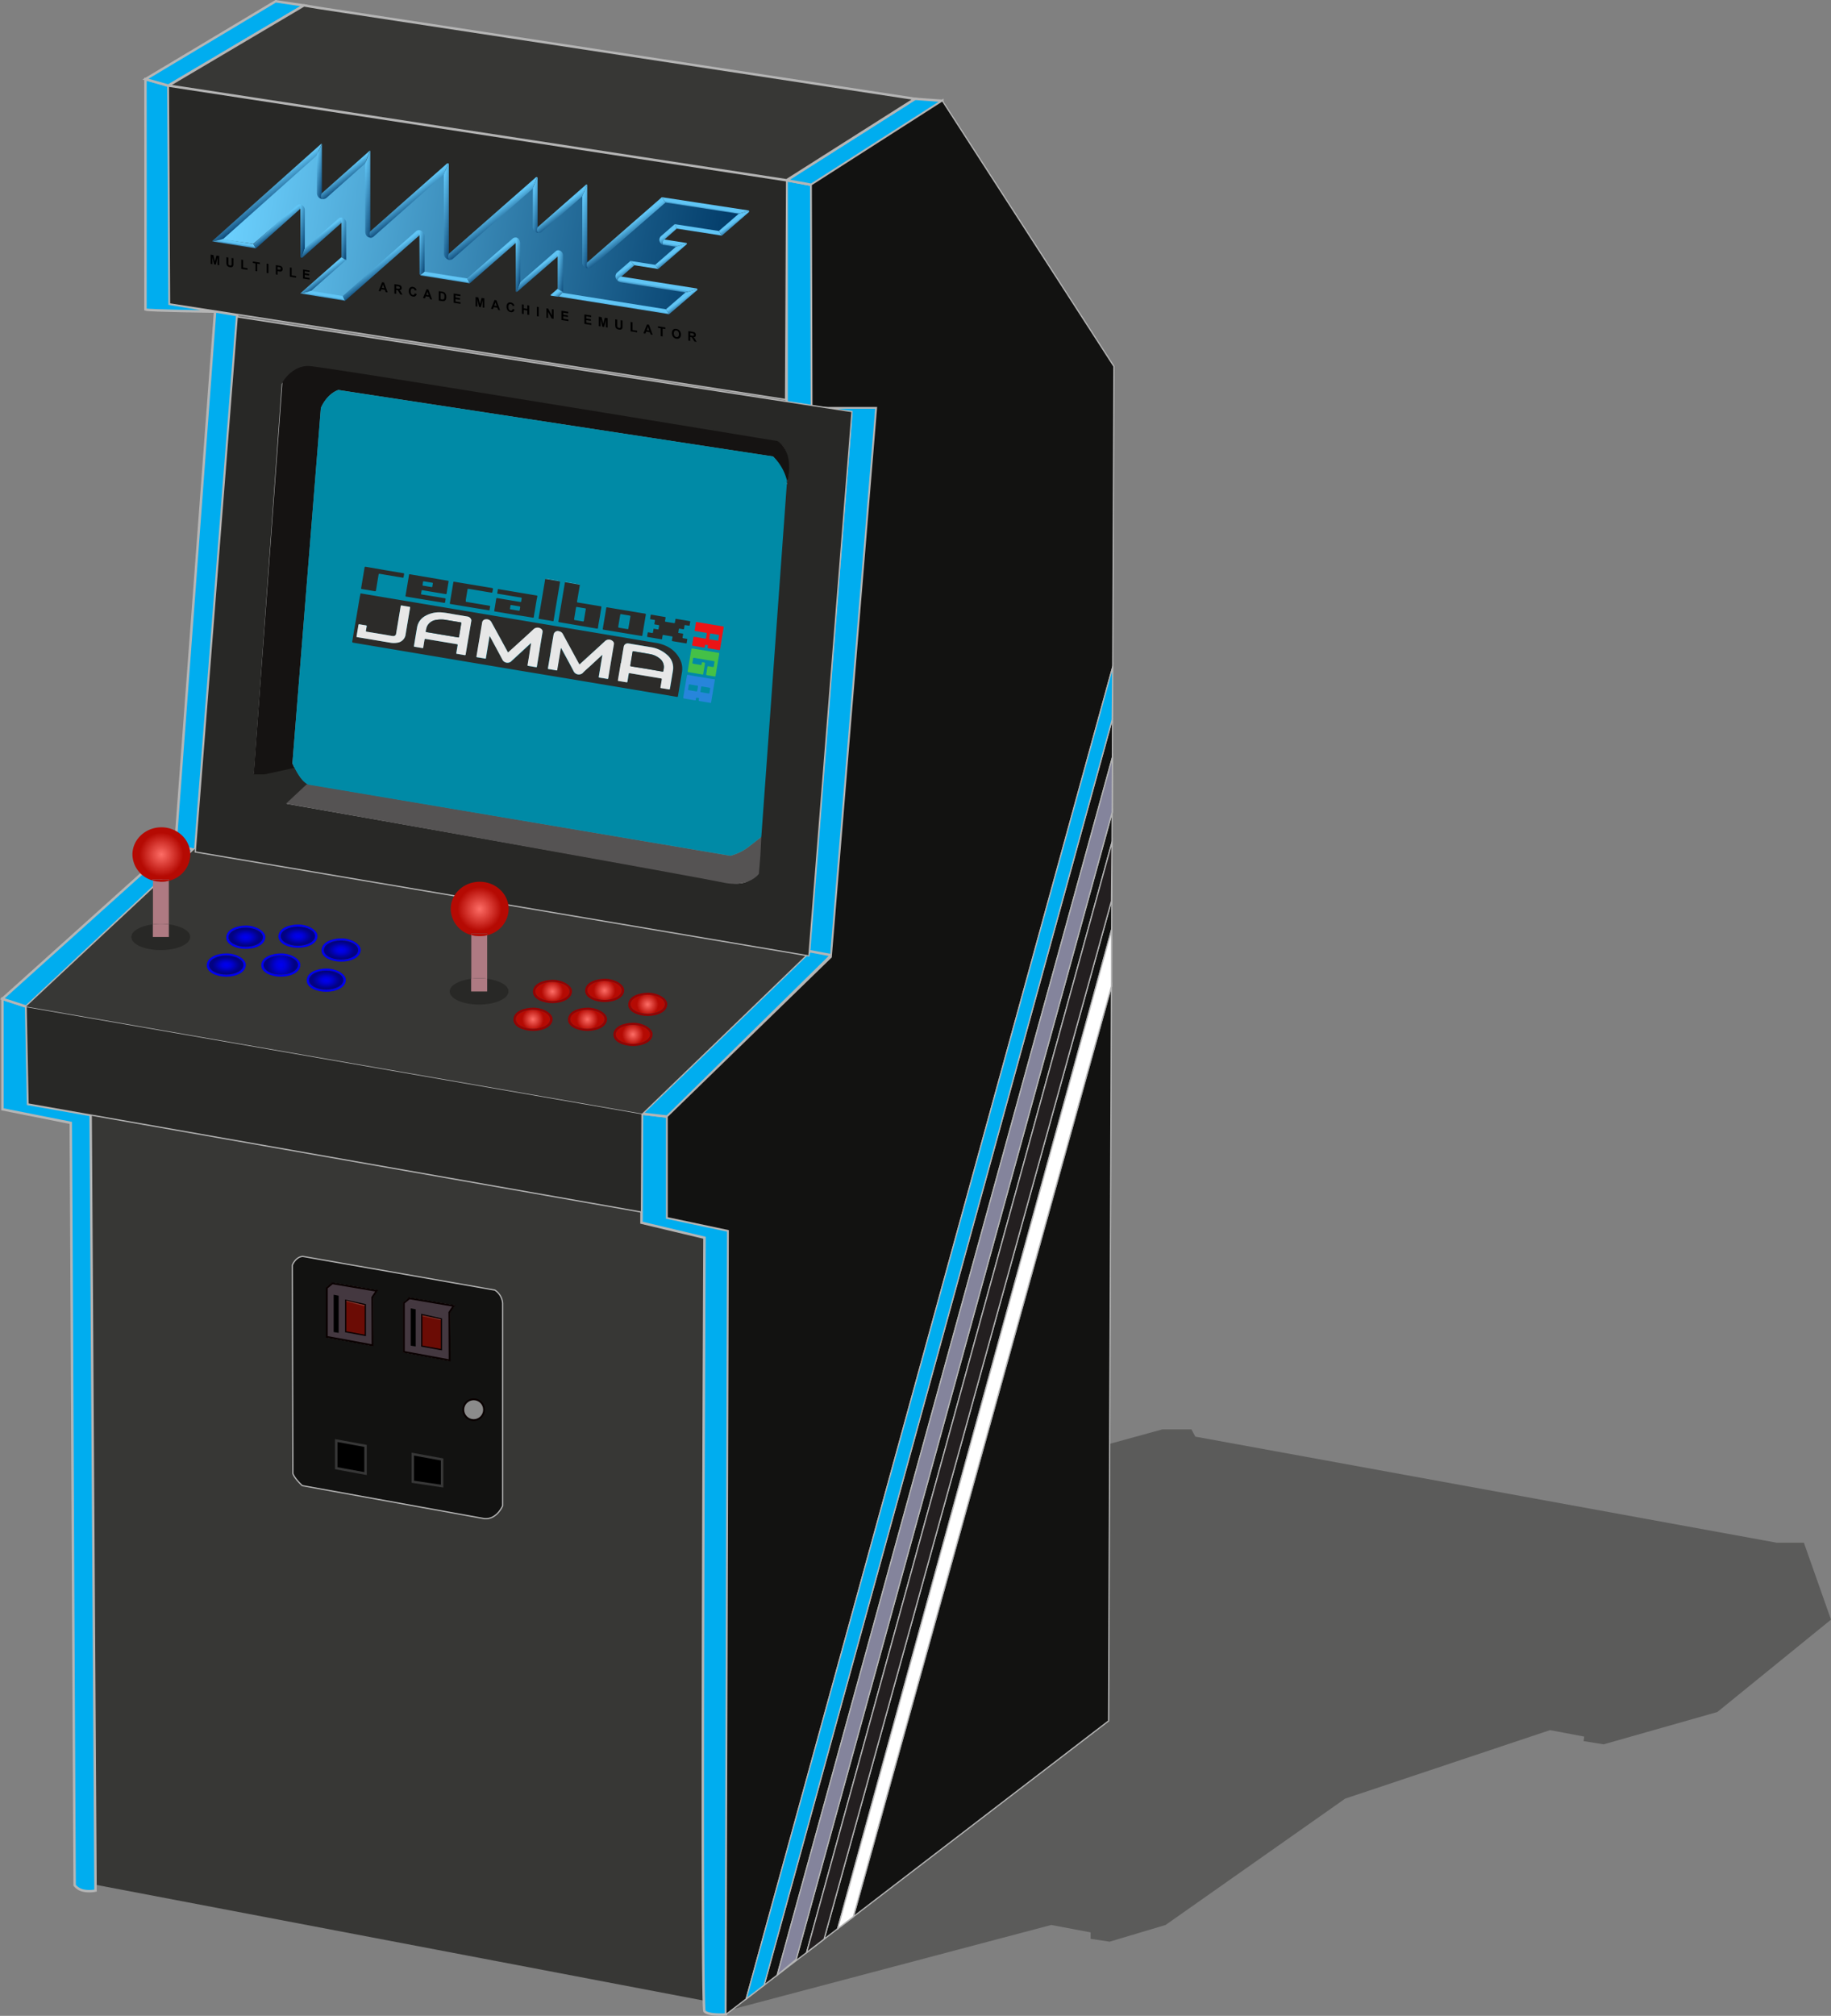 <svg xmlns="http://www.w3.org/2000/svg" xmlns:xlink="http://www.w3.org/1999/xlink" viewBox="0 0 747.48 822.76"><rect x="0" y="0" width="747.48" height="822.76" fill="#808080" stroke="none"/><defs><linearGradient id="ab7123f6-da35-40f4-be9b-ce9360d8cf4a" x1="356.85" y1="-184.38" x2="356.85" y2="-181.21" xlink:href="#a89ab347-10a1-49f8-913a-c97bf15f7f86"/><linearGradient id="b5872e87-1320-43e0-9bc7-536c915c7a13" x1="351.18" y1="-209.62" x2="351.18" y2="-206.18" xlink:href="#a89ab347-10a1-49f8-913a-c97bf15f7f86"/><linearGradient id="bca08583-da40-4835-844a-29dad7f6ae8f" x1="332.62" y1="-204.32" x2="329.16" y2="-200.87" xlink:href="#a89ab347-10a1-49f8-913a-c97bf15f7f86"/><linearGradient id="a22d9868-01e8-4f15-a930-c5210ad3ce27" x1="297.77" y1="-208.36" x2="290.95" y2="-208.36" xlink:href="#a89ab347-10a1-49f8-913a-c97bf15f7f86"/><linearGradient id="e8e9083e-e01d-4c07-8397-4829c18d8411" x1="272.49" y1="-208.66" x2="265.95" y2="-208.66" xlink:href="#a89ab347-10a1-49f8-913a-c97bf15f7f86"/><linearGradient id="bfe5ed59-8769-411c-b408-2b67b76a3d2c" x1="216.81" y1="-210.25" x2="210.12" y2="-210.25" xlink:href="#a89ab347-10a1-49f8-913a-c97bf15f7f86"/><linearGradient id="a98bfc17-92bb-4608-981a-7d3f1e337104" x1="295.81" y1="-223.06" x2="292.96" y2="-220.21" xlink:href="#a89ab347-10a1-49f8-913a-c97bf15f7f86"/><linearGradient id="ec7f15f4-530f-47b3-bb92-f32a7e4703f8" x1="283.29" y1="-212.32" x2="279.24" y2="-208.27" xlink:href="#a89ab347-10a1-49f8-913a-c97bf15f7f86"/><linearGradient id="b08c8f21-ddb3-474d-92b1-641174957604" x1="256.93" y1="-210.13" x2="252.55" y2="-205.75" xlink:href="#a89ab347-10a1-49f8-913a-c97bf15f7f86"/><linearGradient id="e16dc0e4-e6cf-4feb-bb52-d06a6c258e55" x1="194.81" y1="-223.48" x2="189.03" y2="-217.7" xlink:href="#a89ab347-10a1-49f8-913a-c97bf15f7f86"/><linearGradient id="b282d807-b92b-4374-8a7b-346107168dbc" x1="354.93" y1="-180.08" x2="351.04" y2="-176.2" xlink:href="#a89ab347-10a1-49f8-913a-c97bf15f7f86"/><linearGradient id="a6c6ab40-0dbd-45bc-abf9-b4a19485d546" x1="331.19" y1="-184.06" x2="325.17" y2="-178.03" xlink:href="#a89ab347-10a1-49f8-913a-c97bf15f7f86"/><linearGradient id="ef607203-6ec1-4742-867a-43932b76cd72" x1="368.12" y1="-215.79" x2="364.89" y2="-212.55" xlink:href="#a89ab347-10a1-49f8-913a-c97bf15f7f86"/><linearGradient id="a70b73b1-48d1-44dc-9d7a-b10e47079734" x1="358.04" y1="-190.79" x2="354.99" y2="-187.75" xlink:href="#a89ab347-10a1-49f8-913a-c97bf15f7f86"/><linearGradient id="fea2f56a-258e-44f5-9ec6-01e9385e35d7" x1="292.77" y1="-175.15" x2="287.94" y2="-170.32" xlink:href="#a89ab347-10a1-49f8-913a-c97bf15f7f86"/><linearGradient id="ec66d56b-1693-4492-ab59-1b03802b9623" x1="254.93" y1="-187.81" x2="248.13" y2="-181.01" xlink:href="#a89ab347-10a1-49f8-913a-c97bf15f7f86"/><linearGradient id="b5804600-46c5-4bbc-8c7f-e17f94252cfd" x1="205.22" y1="-184.5" x2="198.87" y2="-178.16" xlink:href="#a89ab347-10a1-49f8-913a-c97bf15f7f86"/><linearGradient id="b367c447-da70-4eef-9689-a682e274a9c8" x1="392.26" y1="-200.9" x2="97.75" y2="-200.9" gradientTransform="matrix(.7 .11 .11 -.7 45.8 -66.28)" gradientUnits="userSpaceOnUse"><stop offset="0" stop-color="#013a67"/><stop offset="1" stop-color="#6cd1ff"/></linearGradient><linearGradient id="a89ab347-10a1-49f8-913a-c97bf15f7f86" x1="124.43" y1="-194.07" x2="116.76" y2="-186.41" gradientTransform="matrix(.7 .11 .11 -.7 45.8 -66.28)" gradientUnits="userSpaceOnUse"><stop offset="0" stop-color="#08406f"/><stop offset="1" stop-color="#60c5f5"/></linearGradient><linearGradient id="a2d58c0d-fc56-4e22-bda2-a68c22cc45ba" x1="161.09" y1="-234.22" x2="157.29" y2="-230.43" xlink:href="#a89ab347-10a1-49f8-913a-c97bf15f7f86"/><linearGradient id="a74a6a60-ed64-4fc7-adda-ede3d2d19b3f" x1="105.64" y1="-222.21" x2="105.64" y2="-219.72" xlink:href="#a89ab347-10a1-49f8-913a-c97bf15f7f86"/><linearGradient id="a649de83-36d8-4db6-9bcf-ca90dc0df645" x1="160.98" y1="-244.31" x2="160.98" y2="-241.68" xlink:href="#a89ab347-10a1-49f8-913a-c97bf15f7f86"/><linearGradient id="b054aff6-690b-4710-99a2-560e12fd9707" x1="328.05" y1="-223.5" x2="328.05" y2="-220.64" xlink:href="#a89ab347-10a1-49f8-913a-c97bf15f7f86"/><linearGradient id="b6581b52-c92a-4c2d-a13f-e1da2c7aa262" x1="229.17" y1="-223.36" x2="229.17" y2="-220.71" xlink:href="#a89ab347-10a1-49f8-913a-c97bf15f7f86"/><linearGradient id="a79f6a32-6d78-4c62-9889-3ea5346665a7" x1="371.5" y1="-159.99" x2="371.5" y2="-157.18" xlink:href="#a89ab347-10a1-49f8-913a-c97bf15f7f86"/><linearGradient id="b9350a83-a249-418d-b335-30375af2c8a8" x1="369.69" y1="-173.94" x2="369.69" y2="-171.53" xlink:href="#a89ab347-10a1-49f8-913a-c97bf15f7f86"/><linearGradient id="e8ff563d-9b3a-4d64-8b41-7e3abe27fc6e" x1="341.89" y1="-198.62" x2="341.89" y2="-196.46" xlink:href="#a89ab347-10a1-49f8-913a-c97bf15f7f86"/><linearGradient id="baf8b2c0-9e55-4413-937c-d47d53fce4e7" x1="166.2" y1="-175.19" x2="161.07" y2="-170.07" xlink:href="#a89ab347-10a1-49f8-913a-c97bf15f7f86"/><linearGradient id="a92be776-467d-4862-9951-89abed416d11" x1="131.05" y1="-209.5" x2="126.73" y2="-205.17" xlink:href="#a89ab347-10a1-49f8-913a-c97bf15f7f86"/><linearGradient id="ac245618-8bca-481c-a44a-e68e89a45b70" x1="151.58" y1="-172.47" x2="145" y2="-172.47" xlink:href="#a89ab347-10a1-49f8-913a-c97bf15f7f86"/><linearGradient id="f1ce1f64-1da0-45cd-81c2-264884318d0a" x1="183.45" y1="-181.19" x2="173.31" y2="-181.19" xlink:href="#a89ab347-10a1-49f8-913a-c97bf15f7f86"/><linearGradient id="b3f7e96d-ff9f-4c4f-8e67-01f02c1202f8" x1="230.11" y1="-184.21" x2="219.29" y2="-184.21" xlink:href="#a89ab347-10a1-49f8-913a-c97bf15f7f86"/><linearGradient id="e012ae14-dc4f-4247-9cb4-16f17f0bdf47" x1="278.49" y1="-172.69" x2="271.44" y2="-172.69" xlink:href="#a89ab347-10a1-49f8-913a-c97bf15f7f86"/><linearGradient id="a59933f8-4cf2-415f-a232-c34d54c5d22e" x1="309.96" y1="-180.52" x2="300.4" y2="-180.52" xlink:href="#a89ab347-10a1-49f8-913a-c97bf15f7f86"/><linearGradient id="ada7f126-817c-4560-a4c5-0d011ac9c56c" x1="146.29" y1="-208.39" x2="139.87" y2="-208.39" xlink:href="#a89ab347-10a1-49f8-913a-c97bf15f7f86"/><linearGradient id="e5424b7c-0606-4254-94fb-72a1734f1bd9" x1="156.86" y1="-212.25" x2="152.73" y2="-208.12" xlink:href="#a89ab347-10a1-49f8-913a-c97bf15f7f86"/><linearGradient id="b93d0aad-7805-49b0-907f-cc324fd0b4aa" x1="391.16" y1="-166.46" x2="388.01" y2="-163.31" xlink:href="#a89ab347-10a1-49f8-913a-c97bf15f7f86"/><linearGradient id="a458bfa0-c13a-446e-ad16-135430255ef7" x1="170.91" y1="-209.01" x2="164.51" y2="-209.01" xlink:href="#a89ab347-10a1-49f8-913a-c97bf15f7f86"/><radialGradient id="a379bcf2-d9c3-43a8-bffe-c793b2827619" cx="121.61" cy="433.12" r="5.66" gradientTransform="matrix(1 0 0 -.6 0 641.97)" xlink:href="#ba7662a6-0018-462a-8fbf-1f50e6d8d5fd"/><radialGradient id="a9b40937-4157-4768-95bb-136751954769" cx="65.88" cy="473.12" r="11.47" gradientTransform="matrix(1 0 0 -1 0 821.89)" gradientUnits="userSpaceOnUse"><stop offset="0" stop-color="#fd6d66"/><stop offset=".78" stop-color="#b50a03"/></radialGradient><radialGradient id="b39c7d77-24c3-4dcb-a375-7f8bf7fbfb6e" cx="239.79" cy="405.87" r="5.66" xlink:href="#a9b40937-4157-4768-95bb-136751954769"/><radialGradient id="f00605a5-80f1-4dcb-97f4-7a30372639f3" cx="258.36" cy="399.7" r="5.66" xlink:href="#a9b40937-4157-4768-95bb-136751954769"/><radialGradient id="f1643659-4f70-4de7-a88b-2f2aa03ef39b" cx="264.4" cy="411.96" r="5.66" xlink:href="#a9b40937-4157-4768-95bb-136751954769"/><radialGradient id="febdacd8-787d-4012-9a2b-37902a3126f2" cx="246.79" cy="417.65" r="5.66" xlink:href="#a9b40937-4157-4768-95bb-136751954769"/><radialGradient id="bd0ad16c-c806-4961-9f0f-05d64b3cecbe" cx="225.51" cy="417.22" r="5.66" xlink:href="#a9b40937-4157-4768-95bb-136751954769"/><radialGradient id="a64c793c-530e-4d4b-b44c-1abea60f2696" cx="100.32" cy="432.69" r="5.66" gradientTransform="matrix(1 0 0 -.6 0 642.14)" xlink:href="#ba7662a6-0018-462a-8fbf-1f50e6d8d5fd"/><radialGradient id="b0745891-ea8b-4c74-a9cc-ee2e29397774" cx="217.55" cy="405.87" r="5.66" xlink:href="#a9b40937-4157-4768-95bb-136751954769"/><radialGradient id="a0b56584-f39a-4ced-8594-ee192cf92bdc" cx="139.21" cy="427.44" r="5.66" gradientTransform="matrix(1 0 0 -.6 0 644.24)" xlink:href="#ba7662a6-0018-462a-8fbf-1f50e6d8d5fd"/><radialGradient id="b7fbbe62-3b78-4ba5-bba9-9fef8c33d344" cx="133.17" cy="415.19" r="5.66" gradientTransform="matrix(1 0 0 -.6 0 649.15)" xlink:href="#ba7662a6-0018-462a-8fbf-1f50e6d8d5fd"/><radialGradient id="e2cd9acc-5918-45b1-8be1-2fdd686447fd" cx="114.61" cy="428.01" r="5.66" gradientTransform="matrix(1 0 0 -1 0 821.89)" xlink:href="#ba7662a6-0018-462a-8fbf-1f50e6d8d5fd"/><radialGradient id="ba7662a6-0018-462a-8fbf-1f50e6d8d5fd" cx="92.36" cy="421.34" r="5.66" gradientTransform="matrix(1 0 0 -.6 0 646.68)" gradientUnits="userSpaceOnUse"><stop offset="0" stop-color="#0000ef"/><stop offset=".15" stop-color="#0000e9"/><stop offset=".34" stop-color="#0101d9"/><stop offset=".56" stop-color="#0101be"/><stop offset=".79" stop-color="#02029a"/><stop offset="1" stop-color="#020282"/></radialGradient><radialGradient id="aa0d966c-25a1-4f33-a88a-b0d8ea08fa94" cx="195.83" cy="450.9" r="11.47" xlink:href="#a9b40937-4157-4768-95bb-136751954769"/><radialGradient id="b8794049-e0d9-43c2-bbd5-527d35698d6b" cx="195.82" cy="450.9" r="11.47" xlink:href="#a9b40937-4157-4768-95bb-136751954769"/><radialGradient id="bf7109fe-f491-44d0-9862-cf31dc91e3b0" cx="65.88" cy="473.12" r="11.47" xlink:href="#a9b40937-4157-4768-95bb-136751954769"/><style>.bef1f771-7c7d-4673-ab15-865205a68716{fill:#373735}.fc1b6f54-0bbe-43e7-830a-ecdbab07fa3f{fill:#121211}.a65a7359-c1aa-4a81-b1c0-90361f9e4a20,.a79afb48-1eed-4d27-b507-0a69df13ed05,.ad0e2296-9127-4170-ae6d-bd52e778e0c9,.b30e1a0e-7990-4d8b-88fe-87393cd605de,.ec109f45-4bc0-4bf9-b800-0aa30856ac6b,.fc1b6f54-0bbe-43e7-830a-ecdbab07fa3f{stroke:#b5b5b5}.a65a7359-c1aa-4a81-b1c0-90361f9e4a20,.a79afb48-1eed-4d27-b507-0a69df13ed05,.aacc83e0-21f6-4603-a41f-9951d7311480,.ad0e2296-9127-4170-ae6d-bd52e778e0c9,.b16b5cbc-0c1d-4029-ab4c-c5f27e4a5600,.b30e1a0e-7990-4d8b-88fe-87393cd605de,.b4340c4c-791e-4668-bdbc-c0bd137972cc,.ec109f45-4bc0-4bf9-b800-0aa30856ac6b,.fc1b6f54-0bbe-43e7-830a-ecdbab07fa3f{stroke-miterlimit:10}.a65a7359-c1aa-4a81-b1c0-90361f9e4a20,.a79afb48-1eed-4d27-b507-0a69df13ed05,.aacc83e0-21f6-4603-a41f-9951d7311480,.ad0e2296-9127-4170-ae6d-bd52e778e0c9,.b30e1a0e-7990-4d8b-88fe-87393cd605de,.fc1b6f54-0bbe-43e7-830a-ecdbab07fa3f{stroke-width:.5px}.b16b5cbc-0c1d-4029-ab4c-c5f27e4a5600{fill:#443840}.aacc83e0-21f6-4603-a41f-9951d7311480,.b16b5cbc-0c1d-4029-ab4c-c5f27e4a5600{stroke:#090000}.b16b5cbc-0c1d-4029-ab4c-c5f27e4a5600{stroke-width:.75px}.aacc83e0-21f6-4603-a41f-9951d7311480{fill:#6b0c05}.e24ba253-f2c6-4600-b0cd-0750ebaa1503{fill:#86382f}.b4340c4c-791e-4668-bdbc-c0bd137972cc{stroke:#373737}.ec109f45-4bc0-4bf9-b800-0aa30856ac6b{fill:#00adef}.ad0e2296-9127-4170-ae6d-bd52e778e0c9{fill:#dc6e05}.a79afb48-1eed-4d27-b507-0a69df13ed05{fill:#12e600}.b30e1a0e-7990-4d8b-88fe-87393cd605de{fill:#0b47ce}.a65a7359-c1aa-4a81-b1c0-90361f9e4a20,.f79f0934-55c6-4c26-9272-4e488a3ef9c6{fill:#282826}.f1d94951-f0d6-45aa-b143-f2cc230707e3{fill:#ae7a82}.ec89006c-1ce1-43ed-ae2d-3207ff3ef799{fill:#0000ef}.a41f534a-a764-4068-a68c-227834291d0f{fill:#930303}.f0e7097c-703c-4a29-b649-da79fa6d3bd7{fill:#e7e7e7}.a922b076-72cf-4243-be45-d599c715eff5{fill:#2c2b29}</style></defs><g id="e6e0fd07-2228-4b41-94eb-305416cf9880" data-name="f6a20a29-c719-499a-b481-b423545d1cca"><path id="ba71382c-f83f-4cf0-a1ab-4c2e2c067b5e" data-name="bfc77a19-6e7f-4769-b89e-359a1500ea97" style="opacity:.5;isolation:isolate;fill:#373735" d="m453 589.31 21.52-5.91h11.86l1.59 2.96 237.36 43.3h11.08l11.07 31.39-46.41 37.71-46.42 13.19-8.18-1.32.27-1.85-13.98-2.63-83.61 27.95-73.32 51.57-22.83 6.82-7.76-1.16v-2.63l-16.09-3.03-129.99 34.37L453 589.31z"/><g id="a145df76-ef99-4f54-83b1-4d906b3f7314" data-name="f0bd8f72-a322-4c3d-9d9d-f012a59cfe70"><path class="bef1f771-7c7d-4673-ab15-865205a68716" d="m36.97 455.08 224.91 39.62v4.35l25.71 6.13-.39 311.34-248.24-47.27-1.99-314.17z"/><path class="fc1b6f54-0bbe-43e7-830a-ecdbab07fa3f" d="m202 526.54-78.38-13.74c-3 .19-4.26 3.56-4.26 3.56l.2 85c.69 2.18 3.86 5 3.86 5l74.27 13.46c5.14.49 7.52-5.25 7.52-5.25v-82.69a7.11 7.11 0 0 0-3.21-5.34zm-49.9 22.55-18.69-3.46v-20l2.27-1.88 18.1 3.07-1.78 2.69zm31.45 6.13-18.69-3.46v-20l2.27-1.87 18.1 3.06-1.78 2.67z"/><path class="b16b5cbc-0c1d-4029-ab4c-c5f27e4a5600" d="m135.68 523.77-2.27 1.88v19.98l18.69 3.46-.1-19.58 1.78-2.67-18.1-3.07zM167.13 529.9l-2.27 1.88v19.98l18.69 3.46-.1-19.58 1.78-2.67-18.1-3.07z"/><path class="aacc83e0-21f6-4603-a41f-9951d7311480" d="M141.12 543.55V530.7l8.01 1.78v12.56l-8.01-1.49zM172.18 549.39v-12.86l8.01 1.78v12.56l-8.01-1.48z"/><path d="M136.21 543.68v-15.22l2.04.39v15.16l-2.04-.33zM167.66 549.22v-15.23l2.04.4v15.16l-2.04-.33z"/><path class="e24ba253-f2c6-4600-b0cd-0750ebaa1503" d="M141.38 531.21v-.35l7.47 1.8.01.43-7.48-1.88zM172.44 537.14v-.29l7.46 1.64.02.35-7.48-1.7z"/><circle cx="193.37" cy="575.37" r="4.25" style="fill:#8b8b8b;stroke-width:.75px;stroke:#090000;stroke-miterlimit:10"/><path class="b4340c4c-791e-4668-bdbc-c0bd137972cc" d="M137.26 599.24v-11.28l11.97 2.18v11.3l-11.97-2.2zM168.52 604.77V593.5l11.96 2.17v10.88l-11.96-1.78z"/></g><g id="ecc44d64-5c1e-4ab9-9759-339af65d2102" data-name="e58ac596-73f2-4d1a-8e8e-e917a56e14e8"><path class="ec109f45-4bc0-4bf9-b800-0aa30856ac6b" d="m11.46 450.59-.79-39.76L1 407.66v45.1l27.89 5.54c.59 103.55 1 207.6 1.58 311.15a6.17 6.17 0 0 0 3.53 2.19 12.75 12.75 0 0 0 5 0l-2-316.56zM272.36 497v-41.27l-10.28-1.19-.2 44.51 25.71 6.13s-1.51 313.85 0 315.69 8.77 1.32 8.77 1.32l.93-319.91zM79.7 346.94l-8.15-1.3 16.26-218.56 9.03 1.51L79.7 346.94zM330.22 389.37l9.1 1.28 18.49-224.31h-26.37l-.26-90.92-10.06-1.84v94.84l6.03 1.09h20.28l-17.21 219.86z"/><path class="ec109f45-4bc0-4bf9-b800-0aa30856ac6b" d="M88.49 127.19s-28.17-.35-29.11-.85c0-31.21.06-62.83 0-94L68.74 35l.48 89z"/><g id="e2f68d8b-d088-4b0b-beea-4807be903ee9" data-name="be5278ea-c615-431d-8754-cd601aadf0e7"><path class="ec109f45-4bc0-4bf9-b800-0aa30856ac6b" d="m.98 407.66 9.69 3.17 68.31-64.06-8.11-1.94L.98 407.66zM262.08 454.54l10.28 1.19 66.96-65.87-8.62-1.6-68.62 66.28zM112.54.52 59.4 32.3l9.36 2.64 52.58-31.12 2.74-1.62-2.58-.36-8.96-1.32zM384.71 41.14l-11.21-.8-52.38 33.24 10.06 1.84 53.53-34.28z"/></g></g><g id="bc2e337b-390e-4ebb-997d-c62c3f0d7849" data-name="b8764ab0-6105-48bd-b522-19ccfc266424"><path class="fc1b6f54-0bbe-43e7-830a-ecdbab07fa3f" d="m454.11 309.16.63-159.63-70.03-108.39-53.53 34.28.26 90.92h26.37l-18.49 224.31-66.96 65.08V497l24.93 5.28-.93 319.91 8.25-6.32 149.64-543.7-.21 21.51-142.09 516.55-1.61 1.24 6.94-5.32 136.83-496.99zM325.04 799.67l-7.76 6.48 11.99-9.2 124.7-453.24.05-12.13-128.98 468.09zM336.41 791.47l-1.32 1.02 6.86-5.27 111.8-407.64v21.25l.22-57.12-.22 24-117.34 423.76zM343.97 785.67l108.59-83.28 1.18-299.84L348.38 782.3l-4.41 3.37z"/><path style="fill:#bf0000;stroke-width:.5px;stroke-miterlimit:10;stroke:#b5b5b5" d="m304.61 815.87 5.73-4.4-5.73 4.4z"/><path style="fill:#00adef;stroke-width:.5px;stroke-miterlimit:10;stroke:#b5b5b5" d="m454.04 293.68.21-21.51-149.64 543.7 5.73-4.4 1.61-1.24 142.09-516.55z"/><path class="ad0e2296-9127-4170-ae6d-bd52e778e0c9" d="M454.11 331.26v-22.1l-.09 22.42.09-.32zM317.28 806.15z"/><path style="fill:#84849c;stroke-width:.5px;stroke-miterlimit:10;stroke:#b5b5b5" d="m454.02 331.58.09-22.42-136.83 496.99 7.76-6.48 128.98-468.09z"/><path class="a79afb48-1eed-4d27-b507-0a69df13ed05" d="M453.97 343.71zM329.27 796.95l5.82-4.46-5.82 4.46z"/><path style="fill:#231f20;stroke-width:.5px;stroke-miterlimit:10;stroke:#b5b5b5" d="m335.09 792.49 1.32-1.02 117.34-423.76.22-24-124.7 453.24 5.82-4.46z"/><path class="b30e1a0e-7990-4d8b-88fe-87393cd605de" d="m341.95 787.22 2.02-1.55-2.02 1.55zM453.75 402.52v-1.69l-.01 1.72.01-.03z"/><path style="fill:#fff;stroke-width:.5px;stroke-miterlimit:10;stroke:#b5b5b5" d="m341.95 787.22 2.02-1.55 4.41-3.37 105.36-379.75.01-1.72v-21.25l-111.8 407.64z"/></g><g id="afed41c3-c90a-40f0-867a-58108fab12ca" data-name="a2c8f20f-4be2-454d-9020-ff90fad70d24"><path class="a65a7359-c1aa-4a81-b1c0-90361f9e4a20" d="m11.46 450.59 250.42 44.11.2-40.16-251.41-43.71.79 39.76z"/><path class="bef1f771-7c7d-4673-ab15-865205a68716" d="m80.35 345.73-69.68 65.1 251.41 43.71 68.62-66.28-250.35-42.53z"/></g><g id="b3d6974e-0181-4e9b-a141-497d88c3a99a" data-name="f40b3598-a1e0-44c7-9bd9-9af7f4c7678d"><path class="a65a7359-c1aa-4a81-b1c0-90361f9e4a20" d="M96.84 129.36 79.7 347.72l250.52 42.43L347.82 168zm224.28 67.76c0 .2-.29.32-.48.49l-10.43 144.83a35.91 35.91 0 0 1-4.3 3.78l1.4.29v10.7s-1.4 4.75-11.08 2.64c-11.19-2.44-178.55-31.91-178.55-31.91l8.72-6.78v-1.39s-2.46.52-6-7l-12.48 2.77h-4l11.34-158.77s4-6.85 10.81-6.59 191.16 30.59 191.16 30.59 6.17 1.07 3.89 16.35z"/><path d="M317.28 180S133 149.66 126.12 149.4s-10.81 6.6-10.81 6.6l-11.74 160.08h4.35l12.29-2.68c-.1-.23-.74-1.57-.85-1.8L131 166.54s2.11-5.54 7.12-7.38l177.49 27.16a20.74 20.74 0 0 1 5.11 9.76l-.05.75c.19-.17.62.66.66.47 3.23-14.06-4.05-17.3-4.05-17.3z" style="fill:#151312"/><path d="m125.32 320-8.56 8s164.63 29.3 178.61 32.24c10.36 2.17 14.43-3.58 14.43-3.58l.61-7.37.39-7.71-4.89 3.84a20.86 20.86 0 0 1-7.73 3.87z" style="fill:#555353"/><path d="M319.5 197.81a14 14 0 0 0 1.14-1l.66-.52a20.29 20.29 0 0 0-5.72-10l-177.49-27.13c-5 1.84-7.12 7.38-7.12 7.38L119.36 311.6l.32.66c3.54 7.52 6.28 8 6.28 8l.44.08 171.78 28.93a20.86 20.86 0 0 0 7.73-3.87c2.57-1.91 4.89-3.84 4.89-3.84l10.5-145.29a16.81 16.81 0 0 1-1.8 1.54z" style="fill:#008aa6"/></g><g id="b3ce003b-544d-42a1-96fc-2f48591f8a06" data-name="a289c6f8-a9cd-46a7-9ccc-0d3dd546eb07"><path id="aba48ae5-8f0e-48d9-83df-184f2112278b" data-name="bfff07f0-44a4-4826-9f4d-30ade15f1abc" class="a65a7359-c1aa-4a81-b1c0-90361f9e4a20" d="m69.22 124.02 251.47 39.03.43-89.47L68.76 34.94l.46 89.08z"/><path style="stroke-miterlimit:10;stroke:#b5b5b5;fill:#373735" d="m129.81 3.16-5.73-.96-55.32 32.74 252.36 38.64 52.38-33.24L129.81 3.16z"/></g><g id="ac8456ba-d97d-4b1e-8b80-d4d53daf3e2c" data-name="b530217a-9b89-451e-9474-bd3290403326"><path class="f79f0934-55c6-4c26-9272-4e488a3ef9c6" d="M68.92 377.27v5.16H62.4v-5.16c-5.06.64-8.77 2.7-8.77 5.16 0 3 5.38 5.35 12 5.35s12-2.39 12-5.35c.06-2.43-3.63-4.52-8.71-5.16z"/><path class="f1d94951-f0d6-45aa-b143-f2cc230707e3" d="M68.92 377.27v-17.78a12.16 12.16 0 0 1-3 .39 12.4 12.4 0 0 1-3.48-.49v17.88a26.34 26.34 0 0 1 6.52 0z"/><path class="f1d94951-f0d6-45aa-b143-f2cc230707e3" d="M68.92 382.43v-5.16a26.34 26.34 0 0 0-6.52 0v5.16z"/><path d="M68.92 358.89v.6a11.24 11.24 0 0 0 8.77-10.72c0-6.14-5.29-11.11-11.81-11.11s-11.82 5-11.82 11.11a11.22 11.22 0 0 0 8.34 10.62v-.5z" style="fill:url(#a9b40937-4157-4768-95bb-136751954769)"/><path class="f1d94951-f0d6-45aa-b143-f2cc230707e3" d="M68.92 359.49v-.6H62.4v.5a12.4 12.4 0 0 0 3.48.49 12 12 0 0 0 3.04-.39z"/><path d="M68.92 359.49v-.6H62.4v.5a12.4 12.4 0 0 0 3.48.49 12 12 0 0 0 3.04-.39z" style="fill:url(#bf7109fe-f491-44d0-9862-cf31dc91e3b0)"/></g><g id="bd7784ec-119d-4960-a10a-bd5cc7e7c208" data-name="b1d6a16f-571b-44da-81c0-d41c557d07ce"><path class="f79f0934-55c6-4c26-9272-4e488a3ef9c6" d="M198.88 399.49v5.16h-6.53v-5.16c-5 .64-8.77 2.7-8.77 5.16 0 3 5.39 5.35 12 5.35s12-2.39 12-5.35c.07-2.46-3.64-4.52-8.7-5.16z"/><path class="f1d94951-f0d6-45aa-b143-f2cc230707e3" d="M198.88 399.49v-17.78a12.19 12.19 0 0 1-6.48-.1v17.88a26.42 26.42 0 0 1 6.53 0z"/><path class="f1d94951-f0d6-45aa-b143-f2cc230707e3" d="M198.88 404.65v-5.16a26.42 26.42 0 0 0-6.53 0v5.16z"/><path d="M198.88 381.11v.6a11.24 11.24 0 0 0 8.77-10.71c0-6.14-5.29-11.11-11.82-11.11S184 364.85 184 371a11.22 11.22 0 0 0 8.34 10.62v-.5z" style="fill:url(#b8794049-e0d9-43c2-bbd5-527d35698d6b)"/><path class="f1d94951-f0d6-45aa-b143-f2cc230707e3" d="M198.88 381.71v-.6h-6.53v.5a12.77 12.77 0 0 0 3.48.49 12.09 12.09 0 0 0 3.05-.39z"/><path d="M198.88 381.71v-.6h-6.53v.5a12.77 12.77 0 0 0 3.48.49 12.09 12.09 0 0 0 3.05-.39z" style="fill:url(#aa0d966c-25a1-4f33-a88a-b0d8ea08fa94)"/></g><g id="a850f02e-d800-4f9d-914b-0b69d0998163" data-name="a5c3ecf5-9441-4e13-9eb0-2d7721089c79"><g id="b7baed37-8e1d-4e8e-ba2f-b350b53d7634" data-name="bff1631d-178a-4cc5-b02c-d0f3f86b8228"><path class="ec89006c-1ce1-43ed-ae2d-3207ff3ef799" d="M92.54 389.14c-3.86 0-8.12 1.53-8.12 4.87 0 2.95 4.1 4.62 7.94 4.62 4.11 0 8-1.73 8-4.88-.04-2.35-3.88-4.61-7.82-4.61zm-.18 8.63c-3.86 0-7-1.74-7-3.89s3.13-3.89 7-3.89 7 1.74 7 3.89-3.14 3.89-7 3.89z"/><path d="M92.36 390c-3.86 0-7 1.74-7 3.89s3.13 3.89 7 3.89 7-1.74 7-3.89-3.14-3.89-7-3.89z" style="fill:url(#ba7662a6-0018-462a-8fbf-1f50e6d8d5fd)"/></g><g id="b2b5c8e6-78c2-4286-a264-74070155fded" data-name="b8b805d7-10f5-4823-8927-3b9edf36f019"><path class="ec89006c-1ce1-43ed-ae2d-3207ff3ef799" d="M114.79 389.14c-3.86 0-8.12 1.53-8.12 4.87 0 2.95 4.1 4.62 7.94 4.62 4.11 0 8-1.73 8-4.88-.04-2.35-3.88-4.61-7.82-4.61zm-.18 8.63c-3.86 0-7-1.74-7-3.89s3.13-3.89 7-3.89 7 1.74 7 3.89-3.14 3.89-7 3.89z"/><path d="M114.61 390c-3.86 0-7 1.74-7 3.89s3.13 3.89 7 3.89 7-1.74 7-3.89-3.14-3.89-7-3.89z" style="fill:url(#e2cd9acc-5918-45b1-8be1-2fdd686447fd)"/></g><g id="eebf4380-8bc6-49f5-9ccc-29587fd43870" data-name="a5882ba7-92e7-4bba-9dc8-01c982729f18"><path class="ec89006c-1ce1-43ed-ae2d-3207ff3ef799" d="M133.35 395.3c-3.86 0-8.13 1.53-8.13 4.87 0 3 4.11 4.62 7.95 4.62 4.1 0 8-1.73 8-4.88-.04-2.35-3.88-4.61-7.82-4.61zm-.18 8.63c-3.86 0-7-1.74-7-3.89s3.13-3.89 7-3.89 7 1.74 7 3.89-3.17 3.89-7 3.89z"/><path d="M133.17 396.15c-3.86 0-7 1.74-7 3.89s3.13 3.89 7 3.89 7-1.74 7-3.89-3.17-3.89-7-3.89z" style="fill:url(#b7fbbe62-3b78-4ba5-bba9-9fef8c33d344)"/></g><g id="a2d76f2c-5aea-464c-91cc-1ab8922adca8" data-name="a86c37af-062f-4d79-973a-7efe35060d8a"><path class="ec89006c-1ce1-43ed-ae2d-3207ff3ef799" d="M139.39 383c-3.86 0-8.13 1.53-8.13 4.88 0 2.95 4.11 4.61 8 4.61 4.1 0 8-1.73 8-4.88-.09-2.31-3.93-4.61-7.87-4.61zm-.18 8.63c-3.86 0-7-1.74-7-3.89s3.13-3.89 7-3.89 7 1.75 7 3.89-3.14 3.93-7 3.93z"/><path d="M139.21 383.89c-3.86 0-7 1.75-7 3.89s3.13 3.89 7 3.89 7-1.74 7-3.89-3.14-3.89-7-3.89z" style="fill:url(#a0b56584-f39a-4ced-8594-ee192cf92bdc)"/></g><g id="abf394c2-5e59-4e02-9aeb-40bcc5459b34" data-name="af3b6070-bbf0-4f08-bbc6-300e48c63555"><path class="ec89006c-1ce1-43ed-ae2d-3207ff3ef799" d="M121.79 377.35c-3.86 0-8.12 1.53-8.12 4.88 0 2.95 4.1 4.61 7.94 4.61 4.11 0 8-1.73 8-4.88-.04-2.34-3.88-4.61-7.82-4.61zm-.18 8.64c-3.86 0-7-1.74-7-3.89s3.13-3.89 7-3.89 7 1.74 7 3.89-3.14 3.9-7 3.9z"/><path d="M121.61 378.21c-3.86 0-7 1.74-7 3.89s3.13 3.89 7 3.89 7-1.74 7-3.89-3.14-3.89-7-3.89z" style="fill:url(#a379bcf2-d9c3-43a8-bffe-c793b2827619)"/></g><g id="eeab59c5-4c1e-4742-9e50-f4ea281a1eda" data-name="b3e7ad8a-ebb1-436f-82d2-e69db3ae1e0f"><path class="ec89006c-1ce1-43ed-ae2d-3207ff3ef799" d="M100.5 377.78c-3.86 0-8.13 1.53-8.13 4.88 0 2.95 4.11 4.62 7.95 4.62 4.1 0 8-1.73 8-4.88-.04-2.35-3.88-4.62-7.82-4.62zm-.18 8.64c-3.86 0-7-1.74-7-3.89s3.13-3.89 7-3.89 7 1.74 7 3.89-3.14 3.89-7 3.89z"/><path d="M100.32 378.64c-3.86 0-7 1.74-7 3.89s3.13 3.89 7 3.89 7-1.74 7-3.89-3.14-3.89-7-3.89z" style="fill:url(#a64c793c-530e-4d4b-b44c-1abea60f2696)"/></g></g><g id="be075fb4-c1ce-4ad4-bf7a-2721f9f08801" data-name="bebd2999-5292-4b2c-b776-0376d0904198"><g id="e773df5a-527e-43ff-9988-68fea93a4c51" data-name="f7990be4-c304-4dab-911f-2a14bbd5d3b2"><path class="a41f534a-a764-4068-a68c-227834291d0f" d="M225.69 399.93c-3.86 0-8.13 1.53-8.13 4.87 0 2.95 4.11 4.62 7.95 4.62 4.1 0 8-1.73 8-4.88-.04-2.35-3.88-4.61-7.82-4.61zm-.18 8.63c-3.86 0-7-1.74-7-3.89s3.13-3.89 7-3.89 7 1.74 7 3.89-3.14 3.89-7 3.89z"/><path d="M225.51 400.78c-3.86 0-7 1.74-7 3.89s3.13 3.89 7 3.89 7-1.74 7-3.89-3.14-3.89-7-3.89z" style="fill:url(#bd0ad16c-c806-4961-9f0f-05d64b3cecbe)"/></g><g id="a505ff37-bc06-4ee1-9ffe-b13cf400ac29" data-name="aea76cb7-5509-400c-8549-ed92cfd55390"><path class="a41f534a-a764-4068-a68c-227834291d0f" d="M247 399.49c-3.86 0-8.13 1.54-8.13 4.88 0 2.95 4.11 4.62 7.95 4.62 4.1 0 8-1.73 8-4.88-.07-2.35-3.91-4.62-7.82-4.62zm-.18 8.64c-3.86 0-7-1.74-7-3.89s3.13-3.89 7-3.89 7 1.74 7 3.89-3.17 3.89-7 3.89z"/><path d="M246.79 400.35c-3.86 0-7 1.74-7 3.89s3.13 3.89 7 3.89 7-1.74 7-3.89-3.14-3.89-7-3.89z" style="fill:url(#febdacd8-787d-4012-9a2b-37902a3126f2)"/></g><g id="f583c78f-e295-4b5e-9407-c069a1eaf3e3" data-name="ba98a015-766f-4c94-9ac8-cba2f337ab84"><path class="a41f534a-a764-4068-a68c-227834291d0f" d="M264.58 405.18c-3.86 0-8.12 1.53-8.12 4.88 0 2.95 4.1 4.61 7.94 4.61 4.1 0 8-1.73 8-4.88-.04-2.35-3.88-4.61-7.82-4.61zm-.18 8.64c-3.86 0-7-1.75-7-3.89s3.13-3.89 7-3.89 7 1.74 7 3.89-3.14 3.89-7 3.89z"/><path d="M264.4 406c-3.86 0-7 1.74-7 3.89s3.13 3.89 7 3.89 7-1.75 7-3.89-3.14-3.89-7-3.89z" style="fill:url(#f1643659-4f70-4de7-a88b-2f2aa03ef39b)"/></g><g id="a4ef091f-584e-453a-a36a-6c4ceae8dc07" data-name="f7890acc-d5d9-47ea-9dce-2af1c6a37704"><path class="a41f534a-a764-4068-a68c-227834291d0f" d="M258.54 417.44c-3.86 0-8.13 1.53-8.13 4.88 0 2.95 4.11 4.61 8 4.61 4.1 0 8-1.73 8-4.88-.09-2.35-3.93-4.61-7.87-4.61zm-.18 8.64c-3.86 0-7-1.75-7-3.89s3.13-3.89 7-3.89 7 1.74 7 3.89-3.14 3.89-7 3.89z"/><path d="M258.36 418.3c-3.86 0-7 1.74-7 3.89s3.13 3.89 7 3.89 7-1.75 7-3.89-3.14-3.89-7-3.89z" style="fill:url(#f00605a5-80f1-4dcb-97f4-7a30372639f3)"/></g><g id="ac5c6e15-2cad-4810-8df1-086054d551cf" data-name="b815854c-ef93-4f34-9cca-1e1846bd3b6b"><path class="a41f534a-a764-4068-a68c-227834291d0f" d="M240 411.28c-3.86 0-8.13 1.53-8.13 4.88 0 2.95 4.11 4.61 7.95 4.61 4.1 0 8-1.73 8-4.88-.07-2.35-3.91-4.61-7.82-4.61zm-.18 8.63c-3.86 0-7-1.74-7-3.89s3.13-3.89 7-3.89 7 1.75 7 3.89-3.17 3.89-7 3.89z"/><path d="M239.79 412.13c-3.86 0-7 1.75-7 3.89s3.13 3.89 7 3.89 7-1.74 7-3.89-3.14-3.89-7-3.89z" style="fill:url(#b39c7d77-24c3-4dcb-a375-7f8bf7fbfb6e)"/></g><g id="e0ceb3d3-e998-434e-9c08-5ed5adaa6b99" data-name="a772734b-4187-4e17-8521-6800784455e7"><path class="a41f534a-a764-4068-a68c-227834291d0f" d="M217.73 411.28c-3.86 0-8.13 1.53-8.13 4.88 0 2.95 4.11 4.61 8 4.61 4.1 0 8-1.73 8-4.88-.09-2.35-3.93-4.61-7.87-4.61zm-.18 8.63c-3.86 0-7-1.74-7-3.89s3.13-3.89 7-3.89 7 1.75 7 3.89-3.14 3.89-7 3.89z"/><path d="M217.55 412.13c-3.86 0-7 1.75-7 3.89s3.13 3.89 7 3.89 7-1.74 7-3.89-3.14-3.89-7-3.89z" style="fill:url(#b0745891-ea8b-4c74-a9cc-ee2e29397774)"/></g></g><path class="f0e7097c-703c-4a29-b649-da79fa6d3bd7" d="M228.57 237.19v.07l-5.92-1v-.08zM236.56 238.53v.06l-5.72-1v-.06z"/><path class="a922b076-72cf-4243-be45-d599c715eff5" d="m210.17 273.38-65.56-11c-.87-.14-.87-.14-.74-.92.25-1.54.47-3.08.75-4.61.78-4.31 1.48-8.63 2.22-13 .09-.48.22-1 .29-1.44 0-.18.12-.23.31-.19l.75.13 119.31 20a16 16 0 0 1 4.69 1.42 11.56 11.56 0 0 1 5.67 5.9 8.3 8.3 0 0 1 .63 3.88 6.36 6.36 0 0 1-.15 1.14l-1.56 9.36c-.07.39-.13.42-.54.36l-40.11-6.72zm14.68-7.7c-.4 2.35-.79 4.71-1.19 7.07 0 .23 0 .34.3.38 1 .15 1.95.32 2.93.49.51.09.51.09.59-.37q.69-4.22 1.4-8.43c0-.08 0-.21.12-.22s.13.1.17.17c1.69 3.14 3.43 6.26 5.06 9.42a2.39 2.39 0 0 0 3.27.8 2.83 2.83 0 0 0 .28-.2c.9-.94 1.91-1.79 2.87-2.68l4.89-4.53c.08-.07.15-.22.26-.17s0 .2 0 .31v.12c-.47 2.79-.93 5.58-1.4 8.37 0 .25 0 .35.31.4 1 .16 2 .32 3.06.51.34.07.45 0 .49-.32l2.32-13.83a1.29 1.29 0 0 0-.25-1 2.34 2.34 0 0 0-3.26-.37l-2.16 2-8.12 7.4c-.25.23-.28.22-.45-.08-2.2-4.06-4.42-8.11-6.61-12.17a2.15 2.15 0 0 0-1.43-1.06 1.74 1.74 0 0 0-2.23 1.05 2 2 0 0 0-.07.26zm-4.51-.71c.38-2.31.76-4.61 1.16-6.92a1.33 1.33 0 0 0-.45-1.21 2.39 2.39 0 0 0-3.17 0c-2.39 2.24-4.82 4.43-7.24 6.63l-2.95 2.7c-.13.12-.23.25-.37 0l-3.44-6.31c-1.1-2-2.19-4-3.3-6a2.24 2.24 0 0 0-2.21-1 1.53 1.53 0 0 0-1.5 1.37q-1.16 6.86-2.3 13.71c0 .28.05.37.35.41 1 .15 2 .32 3 .5.44.07.45.08.51-.3.46-2.73.91-5.46 1.37-8.19a.93.93 0 0 1 .06-.4c.06-.13 0-.16.11-.17s.1.08.13.14.18.34.28.51c1.63 3 3.29 6 4.88 9.07a2.35 2.35 0 0 0 3.24.68l.11-.08c.47-.47 1-.91 1.48-1.37l6.5-6c.06-.05.09-.14.19-.11s.07.14.06.22c-.14.81-.28 1.62-.41 2.44-.35 2.06-.69 4.13-1 6.2 0 .22 0 .32.29.36l3 .5c.44.07.45.07.52-.31q.51-3.6 1.1-7zm33.15 5.67c-.38 2.28-.76 4.57-1.15 6.85-.06.31.06.41.38.45 1 .16 2 .32 3 .5.33.07.45 0 .5-.31.16-1 .35-2.08.51-3.12 0-.23.12-.33.4-.28l12.77 2.14c.33.05.39.18.34.45-.18 1-.34 2.08-.53 3.12 0 .25 0 .35.32.4 1 .15 2 .32 3 .49.45.07.46.07.53-.34.41-2.44.81-4.88 1.22-7.32a6.88 6.88 0 0 0-2.51-6.52 12.66 12.66 0 0 0-6.36-3c-2.38-.41-4.76-.8-7.13-1.19-.72-.12-1.45-.26-2.17-.35a1.61 1.61 0 0 0-1.9 1.23v.06c-.46 2.27-.83 4.5-1.21 6.74zm-62.24-10.42 1.14-6.79a1.24 1.24 0 0 0 0-.47 1.92 1.92 0 0 0-1.63-1.33c-1.55-.26-3.1-.53-4.65-.77-1.84-.3-3.66-.71-5.51-.87a11.54 11.54 0 0 0-7 1.39 6.56 6.56 0 0 0-3.37 4.67q-.63 3.74-1.25 7.47c-.07.4-.07.4.36.47 1 .17 2 .32 2.93.5.33.06.45 0 .5-.31.15-1 .34-2.06.5-3.09 0-.29.17-.35.48-.3l12.67 2.12c.34 0 .42.16.37.46-.19 1-.35 2.08-.54 3.11 0 .26 0 .36.32.4 1 .16 2 .32 3 .51.33.06.44 0 .49-.32.42-2.28.81-4.57 1.19-6.85zm-38.3 1 6.47 1.08a8 8 0 0 0 2.76 0 3.92 3.92 0 0 0 3.34-2.92c.64-3.78 1.26-7.55 1.9-11.33.05-.27 0-.37-.33-.42-1-.15-2-.32-3-.5-.36-.07-.46 0-.51.33q-.92 5.58-1.86 11.15a1.09 1.09 0 0 1-1.19 1h-.05a4.41 4.41 0 0 1-.73-.08c-1-.18-2-.37-3.06-.54l-7-1.15c-.28-.05-.35-.15-.31-.38.11-.59.19-1.18.31-1.76.06-.28 0-.4-.35-.45-.84-.13-1.68-.26-2.52-.42-.34-.07-.44 0-.49.32-.24 1.49-.49 3-.74 4.45-.07.42-.07.42.42.5zM230.83 237.63l5.72 1c.15.09.15.2.13.35-.37 2.17-.73 4.34-1.11 6.51 0 .29 0 .38.34.43 3.09.5 6.18 1 9.27 1.54.32 0 .34.16.31.44-.06.67-.23 1.33-.32 2-.22 1.55-.54 3.09-.8 4.63-.1.59-.17 1.19-.26 1.78 0 .2-.12.31-.4.26L228.57 254c-.65-.11-.65-.11-.56-.68q1.29-7.69 2.57-15.38c.02-.15.02-.31.25-.31zm3.94 12.7c-.13.78-.25 1.56-.39 2.34 0 .27 0 .38.33.43 1.06.16 2.11.34 3.16.53.32.06.44 0 .49-.31.25-1.55.51-3.1.78-4.66 0-.24 0-.34-.31-.38q-1.62-.25-3.24-.54c-.28-.05-.39 0-.43.27-.16.78-.26 1.55-.39 2.32zM255.63 249.17c2.55.43 5.09.86 7.64 1.27.34.06.42.17.37.47q-.7 4.14-1.39 8.3c-.07.37-.1.4-.52.33L246.38 257c-.27-.05-.34-.16-.3-.39q.72-4.22 1.41-8.43c0-.28.18-.33.47-.28 2.55.44 5.11.86 7.67 1.29zm1.31 4.88c.14-.8.27-1.6.41-2.4 0-.23 0-.36-.3-.4l-3.44-.58c-.26 0-.38 0-.42.27l-.81 4.85c0 .25.05.36.33.41l3.37.56c.3.06.42 0 .46-.3.13-.8.27-1.6.4-2.41zM173.53 244.78l-7.64-1.27c-.31 0-.37-.15-.33-.42q.72-4.2 1.42-8.42c0-.25.13-.32.4-.27l15.36 2.6c.41.07.43.11.37.49-.26 1.55-.53 3.11-.78 4.66 0 .31-.17.37-.5.32-3.07-.53-6.15-1-9.22-1.55-.46-.08-.46-.08-.52.32a9 9 0 0 1-.19 1c-.08.3 0 .35.31.4 2.06.33 4.11.68 6.17 1l3.16.53c.32.05.42.17.37.44s-.14.74-.19 1.11-.18.38-.51.32zm.92-5.45c.56.1 1.13.18 1.69.29.25 0 .35 0 .38-.25a6 6 0 0 1 .2-1.17c0-.21 0-.32-.26-.36l-3.41-.57c-.22 0-.33 0-.36.23q-.08.62-.18 1.23c0 .23.06.3.29.33.55.07 1.1.17 1.65.27zM211.28 241.75l7.64 1.28c.44.07.5.14.42.52-.43 2-.7 4-1.05 6-.14.74-.27 1.48-.37 2.23 0 .29-.15.37-.49.31-2.08-.36-4.17-.7-6.26-1l-9-1.51c-.42-.07-.43-.08-.37-.47.26-1.56.53-3.11.77-4.67 0-.32.18-.37.52-.31l9.16 1.54c.46.07.46.07.53-.33s.09-.67.17-1 0-.4-.36-.46c-2.34-.37-4.68-.77-7-1.16l-2.31-.38c-.24 0-.32-.12-.28-.34a9.09 9.09 0 0 0 .21-1.27c0-.27.16-.31.43-.26l5.37.9 2.27.38zm-1.15 7.25c.55.09 1.11.17 1.66.27.21 0 .33 0 .36-.21l.21-1.23c0-.19-.05-.29-.27-.33l-3.33-.56c-.24 0-.35 0-.38.24a5.71 5.71 0 0 1-.19 1.17c-.05.23.05.33.29.37.52.07 1.1.17 1.65.28zM268.74 251.36c.87.15 1.74.31 2.62.44.31 0 .38.18.34.43-.08.4-.13.8-.21 1.2 0 .21 0 .3.27.34l3.36.56c.28 0 .38 0 .41-.27s.15-.82.2-1.23c0-.23.15-.27.37-.24l5.4.91c.21 0 .3.13.27.33-.08.43-.16.86-.22 1.29 0 .23-.16.29-.41.25-.44-.09-.89-.15-1.34-.24-.24 0-.33 0-.36.24-.05.4-.13.8-.19 1.2 0 .23-.15.3-.4.25-.47-.08-.94-.15-1.41-.24-.17 0-.24 0-.29.17-.13.44-.08.91-.25 1.34-.07.18.07.24.24.27l1.38.22c.28 0 .38.15.33.41s-.13.78-.21 1.17c0 .21.05.31.28.34l1.34.22c.25 0 .34.13.3.36-.09.42-.17.84-.22 1.27 0 .22-.15.27-.36.24l-.65-.11-4.62-.77c-.45-.08-.45-.08-.38-.49s.12-.76.19-1.14c.05-.21 0-.3-.27-.34l-3.44-.58c-.22 0-.29 0-.31.21-.06.4-.16.8-.19 1.21s-.19.37-.5.32l-4.72-.8c-1.16-.19-.93-.1-.8-1a6.33 6.33 0 0 1 .12-.74c0-.25.16-.29.4-.25.45.09.9.15 1.34.24.27 0 .39 0 .42-.26s.14-.78.19-1.17.16-.31.41-.26c.46.09.92.15 1.37.24.21 0 .3 0 .32-.2.06-.43.13-.85.22-1.27 0-.21-.05-.28-.26-.31l-1.38-.23c-.24 0-.34-.12-.29-.36s.14-.78.21-1.17c0-.23 0-.35-.31-.38s-.9-.15-1.35-.22c-.25 0-.34-.14-.29-.37q.12-.63.21-1.26c0-.24.16-.29.4-.24zM222.64 236.28l5.92 1a.42.42 0 0 1 .05.36q-1.31 7.77-2.6 15.56c0 .28-.17.37-.48.31s-.88-.19-1.33-.26l-3.89-.62c-.46-.08-.45-.08-.39-.49q1.31-7.74 2.6-15.49c.02-.14 0-.28.12-.37zM191.71 247.82l-7.71-1.28c-.3 0-.4-.14-.35-.43q.72-4.2 1.41-8.4c0-.26.15-.32.42-.27l15.39 2.56c.31.05.42.18.36.45s-.11.72-.19 1.08-.13.41-.55.34l-4.16-.7-5.06-.85c-.28 0-.37 0-.41.25-.22 1.39-.46 2.78-.69 4.17v.26c-.11.6-.11.6.58.72l8.92 1.49c.42.07.45.11.39.5s-.15.72-.18 1.08-.19.35-.48.3c-.56-.11-1.12-.2-1.68-.29z"/><path d="M291.07 282.1c-.25 1.47-.49 2.94-.74 4.41-.07.42-.07.42-.51.34l-4.27-.71c-.27 0-.37-.13-.3-.37a5.43 5.43 0 0 0 .11-.62c0-.21-.06-.27-.25-.29l-.49-.05c-.39-.06-.49 0-.51.37v.19c0 .43-.14.5-.63.42-1.39-.23-2.79-.47-4.19-.69-.32-.05-.4-.19-.36-.45.5-3 1-5.91 1.49-8.86.06-.36.14-.42.55-.33 2.95.58 5.92 1 8.87 1.52.52.09 1 .13 1.55.22s.47.1.4.52c-.24 1.46-.49 2.92-.73 4.38zm-8.37-.17 1.58.27c.22 0 .32 0 .35-.22.1-.59.2-1.19.31-1.79 0-.21-.06-.3-.29-.34l-3.13-.52c-.21 0-.31 0-.35.22-.08.59-.18 1.19-.29 1.79 0 .21 0 .31.27.34zm5.47-1.49-1.55-.26c-.25-.05-.36 0-.39.24-.09.59-.19 1.19-.29 1.78-.05.23.05.29.28.33l3 .51c.28 0 .39 0 .43-.27.08-.56.17-1.13.28-1.69 0-.23 0-.35-.3-.39z" style="fill:#2785db"/><path d="M292.87 271.31c-.25 1.48-.5 3-.74 4.44-.07.38-.11.4-.52.34l-2.86-.48c-.41-.07-.49-.18-.43-.54.14-.85.28-1.71.43-2.56v-.1c.2-.63.12-.52.72-.43l1.48.25c.26 0 .4 0 .44-.25.09-.59.19-1.18.29-1.76 0-.21 0-.33-.3-.38l-8-1.34c-.26 0-.39.05-.42.28-.09.57-.19 1.14-.28 1.7 0 .23.05.36.31.41l3.06.52a.25.25 0 0 0 .32-.15 1.73 1.73 0 0 0 .12-.64c0-.19.11-.24.27-.29a.34.34 0 0 1 .2 0c.85.09.89.14.77.88-.21 1.26-.43 2.51-.63 3.77 0 .26-.17.34-.43.3l-5.43-.91c-.49-.08-.55-.15-.48-.58.49-3 1-5.91 1.48-8.87 0-.17.09-.23.28-.22a3.78 3.78 0 0 1 .83.08l9.77 1.63c.55.09.55.1.47.6l-.72 4.32z" style="fill:#44c047"/><path d="M289.84 254.78c1.75.29 3.49.59 5.24.87.3 0 .4.13.35.42-.51 3-1 5.95-1.49 8.92-.05.3-.16.38-.49.32-1.4-.25-2.8-.48-4.2-.71-.36-.06-.42-.15-.36-.47a1.87 1.87 0 0 1 .08-.34c.08-.47.08-.47-.46-.56h-.21c-.5-.08-.51-.08-.54.39 0 .18-.1.34-.11.52s-.18.19-.35.16l-4.44-.74a.27.27 0 0 1-.29-.35c.17-1 .35-2 .51-3.06 0-.28.23-.27.45-.23l1.83.3c.8.15 1.61.24 2.4.44.25.06.44 0 .48-.27.07-.57.17-1.14.28-1.7.05-.27 0-.38-.34-.43-1.42-.22-2.83-.47-4.24-.7-.29 0-.4-.12-.35-.4.18-1 .33-2 .48-3 0-.26.15-.33.44-.28 1.77.31 3.55.6 5.33.9zm1.49 6.43 1.54.26c.22 0 .35 0 .39-.21.09-.61.19-1.22.3-1.82 0-.2 0-.32-.27-.35l-3.09-.52c-.22 0-.32 0-.35.21-.09.63-.2 1.25-.31 1.88 0 .18 0 .26.24.29z" style="fill:#eb1416"/><path class="a922b076-72cf-4243-be45-d599c715eff5" d="m156.94 232.66 7.54 1.26c.53.09.53.09.45.57s-.13.7-.17 1-.16.33-.44.28L155 234.2c-.33 0-.41 0-.45.3-.35 2.17-.72 4.33-1.07 6.49-.05.31-.2.36-.51.31l-5.19-.87c-.3 0-.4-.14-.35-.42q.72-4.19 1.4-8.39c.05-.31.19-.34.48-.29z"/><path class="f0e7097c-703c-4a29-b649-da79fa6d3bd7" d="M224.85 265.68 226 259a1.74 1.74 0 0 1 2-1.42l.33.09a2.15 2.15 0 0 1 1.43 1.06c2.19 4.06 4.41 8.11 6.61 12.17.17.3.2.31.45.08l8.14-7.43 2.16-2a2.34 2.34 0 0 1 3.26.37 1.29 1.29 0 0 1 .25 1q-1.17 6.91-2.32 13.83c0 .29-.15.39-.49.32-1-.19-2-.35-3.06-.51-.3-.05-.36-.15-.31-.4.47-2.79.93-5.58 1.4-8.37v-.12s.11-.25 0-.31-.18.1-.26.17l-4.89 4.53c-1 .89-2 1.74-2.87 2.68a2.38 2.38 0 0 1-3.35-.32 2.83 2.83 0 0 1-.2-.28c-1.63-3.16-3.37-6.28-5.06-9.42 0-.07-.06-.19-.17-.17s-.11.14-.12.22c-.47 2.81-.93 5.62-1.4 8.43-.08.46-.08.46-.59.37-1-.17-1.95-.34-2.93-.49-.28 0-.34-.15-.3-.38.4-2.36.79-4.72 1.19-7.07zM220.34 265c-.39 2.31-.78 4.62-1.16 6.95-.07.38-.08.38-.52.31l-3-.5c-.27 0-.32-.14-.29-.36.36-2.07.7-4.14 1-6.2.13-.82.27-1.63.41-2.44 0-.08.06-.18-.06-.22s-.13.06-.19.11l-6.5 6c-.5.46-1 .9-1.48 1.37a2.33 2.33 0 0 1-3.27-.49.76.76 0 0 1-.08-.11c-1.59-3-3.25-6.05-4.88-9.07-.1-.17-.19-.34-.28-.51s0-.14-.13-.14-.1.1-.11.17a1.33 1.33 0 0 1-.06.4c-.46 2.73-.91 5.46-1.37 8.19-.06.38-.07.37-.51.3-1-.18-2-.35-3-.5-.3 0-.4-.13-.35-.41q1.16-6.86 2.3-13.71a1.53 1.53 0 0 1 1.5-1.37 2.24 2.24 0 0 1 2.21 1c1.11 2 2.2 4 3.3 6l3.44 6.31c.14.27.24.14.37 0l3-2.7c2.42-2.2 4.85-4.39 7.24-6.63a2.39 2.39 0 0 1 3.17 0 1.33 1.33 0 0 1 .45 1.21c-.4 2.31-.78 4.61-1.16 6.92zM253.49 270.64c.38-2.24.75-4.47 1.13-6.7a1.6 1.6 0 0 1 1.85-1.3h.06c.72.09 1.45.23 2.17.35 2.37.39 4.75.78 7.13 1.19a12.66 12.66 0 0 1 6.36 3 6.88 6.88 0 0 1 2.51 6.52q-.6 3.66-1.22 7.32c-.07.41-.08.41-.53.34-1-.17-2-.34-3-.49-.29 0-.37-.15-.32-.4.19-1 .35-2.08.53-3.12 0-.27 0-.4-.34-.45l-12.77-2.14c-.28 0-.36 0-.4.28-.16 1-.35 2.08-.51 3.12-.05.3-.17.38-.5.31-1-.18-2-.34-3-.5-.32 0-.44-.14-.38-.45.39-2.28.77-4.57 1.15-6.85zM264 273l6.37 1.07c.3 0 .43 0 .46-.28s.08-.52.12-.78a4.28 4.28 0 0 0-1.54-4.2 8.46 8.46 0 0 0-4-1.85c-2.25-.43-4.52-.78-6.77-1.17-.34-.06-.36.12-.4.33q-.44 2.69-.9 5.37c0 .29 0 .4.36.46zM191.25 260.22c-.38 2.28-.77 4.57-1.14 6.85-.05.3-.16.38-.49.32-1-.19-2-.35-3-.51-.29 0-.36-.14-.32-.4.19-1 .35-2.08.54-3.11 0-.3 0-.41-.37-.46l-12.67-2.12c-.31-.05-.44 0-.48.3-.16 1-.35 2.05-.5 3.09 0 .3-.17.37-.5.31l-2.93-.5c-.43-.07-.43-.07-.36-.47q.61-3.74 1.25-7.47a6.56 6.56 0 0 1 3.37-4.67 11.54 11.54 0 0 1 7-1.39c1.85.16 3.67.57 5.51.87 1.55.24 3.1.51 4.65.77a1.91 1.91 0 0 1 1.59 1.37 1.24 1.24 0 0 1 0 .47l-1.14 6.79zm-10.67-1.14c2.11.35 4.22.7 6.33 1.07.32.05.44 0 .48-.29.3-1.81.6-3.63.91-5.44 0-.26 0-.37-.33-.42q-3-.48-6-1a11.36 11.36 0 0 0-3.77 0 4.88 4.88 0 0 0-3.81 2.54 7.66 7.66 0 0 0-.52 2c-.07.4-.07.41.4.48zM153 261.25l-7-1.17c-.49-.08-.49-.08-.42-.5.25-1.48.5-3 .74-4.45.05-.28.15-.39.49-.32.84.16 1.68.29 2.52.42.31.05.41.17.35.45-.12.58-.2 1.17-.31 1.76 0 .23 0 .33.31.38l7 1.15 3.06.54a4.41 4.41 0 0 0 .73.08 1.08 1.08 0 0 0 1.23-.9v-.05q.94-5.58 1.86-11.15c0-.3.15-.4.51-.33 1 .18 2 .35 3 .5.3.05.38.15.33.42-.64 3.78-1.26 7.55-1.9 11.33a3.92 3.92 0 0 1-3.34 2.92 8 8 0 0 1-2.76 0z"/><path class="a922b076-72cf-4243-be45-d599c715eff5" d="m264 273-6.33-1c-.34-.06-.41-.17-.36-.46q.46-2.69.9-5.37c0-.21.06-.39.4-.33 2.25.39 4.52.74 6.77 1.17a8.46 8.46 0 0 1 4 1.85 4.28 4.28 0 0 1 1.54 4.2c0 .26-.1.52-.12.78s-.16.33-.46.28zM180.58 259.08l-6.3-1.06c-.47-.07-.47-.08-.4-.48a7.66 7.66 0 0 1 .52-2 4.88 4.88 0 0 1 3.81-2.54 11.36 11.36 0 0 1 3.77 0l6 1c.31.05.38.16.33.42-.31 1.81-.61 3.63-.91 5.44 0 .29-.16.34-.48.29-2.11-.37-4.22-.72-6.33-1.07z"/></g><g id="a6513c65-1ae4-4d6d-b11f-f3663a2758a8" data-name="Calque 1"><path d="m275.68 91.76 18.11 2.91 8.45-7.67-31-4.86-28.89 25.28-4-.41.09-28.55-16.17 14.48-3.85-.13V75.56L185.66 104l-4.06-.19.3-34.35L153.56 95l-3.71-.56-.47-28.74-15.18 13.57-4.2-.43.13-17-39.77 35.81 13.07 1.85 17.17-14.75 3.31.51-.13 17.56 13.75-12.53 3.3.52v15l-15.14 13.28 14.53 2.12L169 95.53l3.89.61v14.91l18.06 3 17.54-15.49 3.4.3v17.29l14.08-12.31 3.34.52.24 14.72-.29.72 43 6.84 8.29-7.28-26.85-4.71-.25-4 4.17-3.85 10.12 1.59 8.8-7.76-5.33-1.06v-3.88" style="fill:url(#b367c447-da70-4eef-9689-a682e274a9c8)"/><path d="M129.35 63.43 91.11 97.54l-4.31 1s-.23 0-.11-.19c0 0 44.33-39.58 44.41-39.64s.18 0 .18 0z" style="fill:url(#a89ab347-10a1-49f8-913a-c97bf15f7f86)"/><path d="M141.29 106.11 127 118.74l-4.21 1.09s-.22 0-.09-.18l16.71-14.71z" style="fill:url(#a2d58c0d-fc56-4e22-bda2-a68c22cc45ba)"/><path d="M104.48 101.38 86.8 98.56l4.32-1 12.31 2" style="fill:url(#a74a6a60-ed64-4fc7-adda-ede3d2d19b3f)"/><path d="m140.92 122.75-18.12-2.92 4.21-1.09 12.91 2.08" style="fill:url(#a649de83-36d8-4db6-9bcf-ca90dc0df645)"/><path d="m273.16 128.24-45.1-7.19 1.49-1.55 42.32 6.73" style="fill:url(#b054aff6-690b-4710-99a2-560e12fd9707)"/><path d="m191.78 115.63-19.91-3.19a1 1 0 0 1-.31-.18l1.76-1.37 17.4 2.77 1.06 2z" style="fill:url(#b6581b52-c92a-4c2d-a13f-e1da2c7aa262)"/><path d="m270.2 80.48 35.27 5.39c.31 0 .31.18.31.18l-4.22 1.2-29.89-4.58-1.47-2.19z" style="fill:url(#a79f6a32-6d78-4c62-9889-3ea5346665a7)"/><path d="m294.7 96.18-18.43-2.85-.82-1.83 18 2.77" style="fill:url(#b9350a83-a249-418d-b335-30375af2c8a8)"/><path d="m268.71 109.8-9.71-1.54-1.62-1.75 10.11 1.58" style="fill:url(#e8ff563d-9b3a-4d64-8b41-7e3abe27fc6e)"/><path d="m275.92 100.74-5.38-.84-.47-2.32 10.09 1.57a.19.19 0 0 1 .18.08z" style="fill:url(#ab7123f6-da35-40f4-be9b-ce9360d8cf4a)"/><path d="m122.61 85.2-18.13 16.18-1-1.88 17.63-15.6a1.71 1.71 0 0 1 1.78-.41z" style="fill:url(#a92be776-467d-4862-9951-89abed416d11)"/><path d="M129.38 78.73V63.42l1.92-4.67s.11 0 .11.24v21.34l-.12.9a2.53 2.53 0 0 1-1.91-2.5z" style="fill:url(#ac245618-8bca-481c-a44a-e68e89a45b70)"/><path d="M151.64 97s-2.51.38-2.54-2.64 0-27.63 0-27.63l2-5.24s.07 0 .07.3v32.63l.49 2.58z" style="fill:url(#f1ce1f64-1da0-45cd-81c2-264884318d0a)"/><path d="M183.55 106.08a2.58 2.58 0 0 1-2.31-2.81l-.05-32.06 1.81-4.56a.41.41 0 0 1 .23.4v36.51l.3 2.52z" style="fill:url(#b3f7e96d-ff9f-4c4f-8e67-01f02c1202f8)"/><path d="M219.78 95.11a2.49 2.49 0 0 1-2.23-2.18v-16l1.71-4.63a.41.41 0 0 1 .22.39v20l.3 2.41z" style="fill:url(#e012ae14-dc4f-4247-9cb4-16f17f0bdf47)"/><path d="M240 109.53a2.42 2.42 0 0 1-2.28-2.12V80.09l1.9-4.77s.11.1.11.7v31.18l.27 2.33z" style="fill:url(#a59933f8-4cf2-415f-a232-c34d54c5d22e)"/><path d="M123 105.19a.47.47 0 0 1-.31-.51c0-.36-.06-19.48-.06-19.48a1.53 1.53 0 0 1 .23-1.71 2.44 2.44 0 0 1 1.56 1.94v16z" style="fill:url(#ada7f126-817c-4560-a4c5-0d011ac9c56c)"/><path d="m139.37 91-15.94 14.15c-.13.13-.45 0-.45 0l1.44-3.73 13.72-12.18a1.53 1.53 0 0 1 1.46-.42z" style="fill:url(#e5424b7c-0606-4254-94fb-72a1734f1bd9)"/><path d="m305.7 86.61-11 9.57-1.24-1.91 8.09-7 4.23-1.2s.14.34-.08.54z" style="fill:url(#b93d0aad-7805-49b0-907f-cc324fd0b4aa)"/><path d="M139.42 104.94V91a2.3 2.3 0 0 1 .23-2.14 2.18 2.18 0 0 1 1.66 1.91v15.34z" style="fill:url(#a458bfa0-c13a-446e-ad16-135430255ef7)"/><path d="M149.05 66.74 133.23 80.8a2.41 2.41 0 0 1-1.92.43 2.18 2.18 0 0 1 .12-2.39l19.4-17.26c.13-.15.21-.08.21-.08z" style="fill:url(#baf8b2c0-9e55-4413-937c-d47d53fce4e7)"/><path d="m181.19 71.21-28.58 25.27a1.71 1.71 0 0 1-1 .53 1.89 1.89 0 0 1-.47-2.57L182.3 66.9c.37-.38.68-.25.68-.25z" style="fill:url(#b5804600-46c5-4bbc-8c7f-e17f94252cfd)"/><path d="m217.53 76.94-32.66 28.7a2 2 0 0 1-1.32.44c-1.2-.82-.3-2.53-.3-2.53s35.16-30.86 35.3-31a.64.64 0 0 1 .69-.24l-1.71 4.63z" style="fill:url(#ec66d56b-1693-4492-ab59-1b03802b9623)"/><path d="m237.72 80.09-16.63 14.56a2.07 2.07 0 0 1-1.31.46c-1.15-.94-.24-2.44-.24-2.44l19.54-17.17c.41-.35.54-.18.54-.18z" style="fill:url(#fea2f56a-258e-44f5-9ec6-01e9385e35d7)"/><path d="m280.35 99.7-11.64 10.1-1.26-1.71 8.47-7.35 4.42-1.51s.16.15 0 .47z" style="fill:url(#a70b73b1-48d1-44dc-9d7a-b10e47079734)"/><path d="m284.6 118.43-11.44 9.81-1.29-2 7.94-6.87 4.88-1.42a.38.38 0 0 1-.09.48z" style="fill:url(#ef607203-6ec1-4742-867a-43932b76cd72)"/><path d="m271.67 82.67-30.32 26.41a2.07 2.07 0 0 1-1.33.45 2.23 2.23 0 0 1-.27-2.45l30.45-26.6z" style="fill:url(#a6c6ab40-0dbd-45bc-abf9-b4a19485d546)"/><path d="m276.27 93.33-5 4.41a2.08 2.08 0 0 0-.71 2.16 2.14 2.14 0 0 1-.82-3.43l5.73-5z" style="fill:url(#b282d807-b92b-4374-8a7b-346107168dbc)"/><path d="m139.92 120.82 29.83-26.33a1.72 1.72 0 0 1 1.65-.49l-.18 2.06-30.3 26.66z" style="fill:url(#e16dc0e4-e6cf-4feb-bb52-d06a6c258e55)"/><path d="m190.72 113.66 18.48-16.21a1.76 1.76 0 0 1 1.66-.45l-.33 2.21-18.75 16.42z" style="fill:url(#b08c8f21-ddb3-474d-92b1-641174957604)"/><path d="m212.4 115.2 14.34-12.54a1.51 1.51 0 0 1 1.33-.5v2.21L211.23 119a.36.36 0 0 1-.4.09l1.57-3.92z" style="fill:url(#ec7f15f4-530f-47b3-bb92-f32a7e4703f8)"/><path d="m224.83 120.32 2.84-2.48 2.17 1.28-.29.38-1.49 1.55-.1.1-3-.48a.35.35 0 0 1-.21-.14s-.06-.07.1-.21z" style="fill:url(#a98bfc17-92bb-4608-981a-7d3f1e337104)"/><path d="m171.28 111.5-.06-15.4a1.75 1.75 0 0 1 .18-2.1 2.51 2.51 0 0 1 1.9 2.18v14.68l-1.76 1.37a1 1 0 0 1-.28-.76z" style="fill:url(#bfe5ed59-8769-411c-b408-2b67b76a3d2c)"/><path d="m210.58 118.81-.05-19.6a2.08 2.08 0 0 1 .33-2.21c.24 0 1.27.39 1.52 2.13v16.07l-1.57 3.93a.43.43 0 0 1-.25-.32z" style="fill:url(#e8e9083e-e01d-4c07-8397-4829c18d8411)"/><path d="M227.67 117.84v-13.15a2.08 2.08 0 0 1 .42-2.54 2.11 2.11 0 0 1 1.76 2v15z" style="fill:url(#a22d9868-01e8-4f15-a930-c5210ad3ce27)"/><path d="m259 108.26-5.3 4.62-1.51 1.71a2.21 2.21 0 0 1-.36-3.26l5.55-4.82 1.62 1.75z" style="fill:url(#bca08583-da40-4835-844a-29dad7f6ae8f)"/><path d="m279.81 119.36-26.25-4.15a3.27 3.27 0 0 1-1.41-.62 1.79 1.79 0 0 1 1.51-1.71l30.77 4.85a.33.33 0 0 1 .26.22z" style="fill:url(#b5872e87-1320-43e0-9bc7-536c915c7a13)"/><path d="M86 107.68v-3.76l1.09.17.65 2.67.64-2.46 1.09.17v3.77l-.67-.11v-3l-.7 2.87-.7-.12-.71-3.07v3zm6.5-2.68.72.11v2a4.14 4.14 0 0 0 0 .64.69.69 0 0 0 .22.4.83.83 0 0 0 .48.22.65.65 0 0 0 .46-.06.41.41 0 0 0 .19-.29 4.71 4.71 0 0 0 0-.64v-2.08l.72.12v2a5 5 0 0 1-.06.94.87.87 0 0 1-.22.44.86.86 0 0 1-.42.24 1.58 1.58 0 0 1-.69 0 2.1 2.1 0 0 1-.78-.25 1.32 1.32 0 0 1-.42-.39 1.27 1.27 0 0 1-.2-.45 4.56 4.56 0 0 1-.08-1v-2zm6 4.72v-3.74l.73.12v3.1l1.81.29v.64l-2.53-.41zm5.8.93v-3.13l-1.07-.17v-.64l2.86.46v.64l-1.09-.21v3.13zm4.56.74v-3.78l.72.12v3.77zm3.75.6v-3.78l1.17.19a4.35 4.35 0 0 1 .87.2 1.24 1.24 0 0 1 .52.45 1.36 1.36 0 0 1 .21.77 1.2 1.2 0 0 1-.12.57.8.8 0 0 1-.31.32.89.89 0 0 1-.38.12 5.28 5.28 0 0 1-.75-.07l-.48-.08v1.43l-.73-.12zm.72-3V110l.4.06a1.87 1.87 0 0 0 .58 0 .44.44 0 0 0 .22-.15.45.45 0 0 0 .09-.28.56.56 0 0 0-.12-.36.7.7 0 0 0-.29-.22 4.23 4.23 0 0 0-.53-.1l-.35-.06zm5 3.94v-3.75l.73.11v3.12l1.81.29v.63l-2.54-.4zm5.39.86V110l2.68.43v.57l-2-.31v.83l1.82.3v.63l-1.82-.29v1l2 .33v.63l-2.76-.44zm34.53 5.55-.8-.13-.32-.92-1.46-.23-.3.82-.78-.13 1.41-3.57.78.13zm-1.36-1.72-.51-1.49-.49 1.33zm4.11 2.16v-3.8l1.56.25a2.67 2.67 0 0 1 .85.24 1 1 0 0 1 .43.43 1.33 1.33 0 0 1 .16.62.9.9 0 0 1-.24.67 1 1 0 0 1-.73.24 2.44 2.44 0 0 1 .4.38 5.87 5.87 0 0 1 .42.69l.45.81-.89-.14-.53-.92c-.19-.32-.32-.53-.39-.62a.93.93 0 0 0-.22-.19 1.55 1.55 0 0 0-.38-.1h-.14v1.59l-.74-.12zm.73-2.08.55.09a2.43 2.43 0 0 0 .66.06.32.32 0 0 0 .21-.12.47.47 0 0 0 .08-.28.55.55 0 0 0-.1-.32.58.58 0 0 0-.28-.2c-.06 0-.24-.05-.54-.09l-.58-.1v1zm7.66 2 .72.35a1.39 1.39 0 0 1-.55.84 1.34 1.34 0 0 1-1 .14 1.83 1.83 0 0 1-1.2-.71 2.28 2.28 0 0 1-.48-1.49 1.88 1.88 0 0 1 .47-1.4 1.4 1.4 0 0 1 1.25-.32 1.82 1.82 0 0 1 1.09.58 1.92 1.92 0 0 1 .38.77l-.74.06a1 1 0 0 0-.27-.51.86.86 0 0 0-.5-.25.68.68 0 0 0-.66.2 1.28 1.28 0 0 0-.25.94 1.82 1.82 0 0 0 .25 1.07 1 1 0 0 0 .65.41.62.62 0 0 0 .5-.12.89.89 0 0 0 .31-.56zm7 2.53-.81-.13-.32-.92-1.47-.24-.3.82-.79-.13 1.43-3.57.78.12 1.48 4zm-1.39-1.76-.5-1.47-.49 1.33zm4.12-1.64 1.36.22a2.8 2.8 0 0 1 .7.18 1.55 1.55 0 0 1 .55.44 2.14 2.14 0 0 1 .35.67 3.18 3.18 0 0 1 .12.93 2.32 2.32 0 0 1-.11.79 1.4 1.4 0 0 1-.39.61 1.08 1.08 0 0 1-.52.22 1.92 1.92 0 0 1-.66 0l-1.4-.22v-3.81zm.74.76v2.53l.56.09a2 2 0 0 0 .45 0 .57.57 0 0 0 .3-.11.63.63 0 0 0 .19-.34 2.38 2.38 0 0 0 .08-.68 2.41 2.41 0 0 0-.08-.69 1 1 0 0 0-.21-.4.79.79 0 0 0-.35-.24 3.64 3.64 0 0 0-.6-.13l-.34-.06zm5.35 4v-3.79l2.73.44v.65l-2-.32v.84l1.85.3v.64l-1.85-.3v1l2.06.33v.64l-2.8-.44zm8.95 1.43v-3.81l1.12.18.67 2.71.66-2.5 1.12.18v3.82l-.69-.11v-3l-.73 2.89-.72-.12-.74-3.12v3l-.69-.11zm10 1.61-.81-.13-.33-.92-1.48-.23-.3.82-.79-.13 1.43-3.59.79.12zm-1.38-1.73-.51-1.5-.5 1.34zm6.53 1.15.73.36a1.4 1.4 0 0 1-.56.84 1.42 1.42 0 0 1-1 .15 1.89 1.89 0 0 1-1.22-.72 2.38 2.38 0 0 1-.47-1.5 1.82 1.82 0 0 1 .47-1.4 1.4 1.4 0 0 1 1.26-.33 1.78 1.78 0 0 1 1.1.59 1.92 1.92 0 0 1 .39.77l-.74.06a1 1 0 0 0-.28-.51.9.9 0 0 0-.51-.26.71.71 0 0 0-.66.2 1.37 1.37 0 0 0-.26 1 1.9 1.9 0 0 0 .25 1.07 1 1 0 0 0 .66.42.64.64 0 0 0 .51-.12 1 1 0 0 0 .31-.57zm3.76 2v-3.83l.75.12v1.5l1.46.24v-1.51l.75.12v3.83l-.75-.12v-1.67l-1.47-.24v1.68zm6.11 1v-3.83l.75.12v3.83zm3.87.62v-3.83l.73.11 1.52 2.81v-2.56l.7.11v3.83l-.75-.12-1.51-2.74v2.5zm6.15 1v-3.84l2.77.44v.65l-2-.32v.85l1.87.3v.64l-1.87-.3v1l2.08.33v.65l-2.83-.45zm9.36 1.5v-3.84l2.77.44v.65l-2-.32v.9l1.88.3v.65l-1.88-.3v1l2.08.34v.65l-2.84-.46zm5.88.95v-3.85l1.13.18.68 2.73.67-2.51 1.14.18v3.85l-.7-.12v-3l-.75 2.9-.72-.11-.75-3.15v3zm6.78-2.76.75.12v2.08a4.3 4.3 0 0 0 0 .65.73.73 0 0 0 .23.41 1 1 0 0 0 .5.23.73.73 0 0 0 .49-.06.45.45 0 0 0 .2-.3 4.78 4.78 0 0 0 0-.65v-2.13l.76.12v2a5.34 5.34 0 0 1-.06 1 .89.89 0 0 1-.23.44.9.9 0 0 1-.44.24 1.72 1.72 0 0 1-.72 0 2.27 2.27 0 0 1-.82-.25 1.51 1.51 0 0 1-.43-.4 1.22 1.22 0 0 1-.21-.47 4.1 4.1 0 0 1-.08-1v-2.05zm6.22 4.84v-3.8l.76.13v3.17l1.89.3v.65l-2.65-.43zm9 1.45-.82-.13-.33-.93-1.51-.24-.31.82-.8-.13 1.46-3.62.8.13 1.51 4.1zm-1.4-1.75-.52-1.51-.5 1.34zm4.69 2.28V134l-1.12-.18v-.65l3 .48v.65l-1.11-.18v3.21zm4.57-1.18a2.22 2.22 0 0 1 .18-1 1.35 1.35 0 0 1 .35-.47 1 1 0 0 1 .49-.27 1.81 1.81 0 0 1 .81 0 2 2 0 0 1 1.33.74 2.32 2.32 0 0 1 .51 1.55 1.76 1.76 0 0 1-.5 1.38 1.52 1.52 0 0 1-1.33.32 2.11 2.11 0 0 1-1.34-.74 2.4 2.4 0 0 1-.5-1.53zm.79.1a1.65 1.65 0 0 0 .3 1 1.14 1.14 0 0 0 .75.46.83.83 0 0 0 .75-.21 1.37 1.37 0 0 0 .29-1 1.66 1.66 0 0 0-.29-1 1.14 1.14 0 0 0-.75-.45.83.83 0 0 0-.76.21 1.32 1.32 0 0 0-.29 1.01zM281 139v-3.86l1.6.26a2.73 2.73 0 0 1 .88.24 1.1 1.1 0 0 1 .44.44 1.3 1.3 0 0 1 .17.64 1 1 0 0 1-.25.68 1 1 0 0 1-.75.23 3.1 3.1 0 0 1 .41.39 7 7 0 0 1 .43.7l.46.83-.91-.15-.55-.93c-.2-.33-.33-.54-.4-.63a1 1 0 0 0-.23-.2 1.52 1.52 0 0 0-.39-.1h-.15v1.62L281 139zm.76-2.11.56.1a3.19 3.19 0 0 0 .69.06.33.33 0 0 0 .21-.13.41.41 0 0 0 .08-.28.52.52 0 0 0-.1-.33.63.63 0 0 0-.29-.2l-.56-.1-.59-.09v1z"/></g></svg>